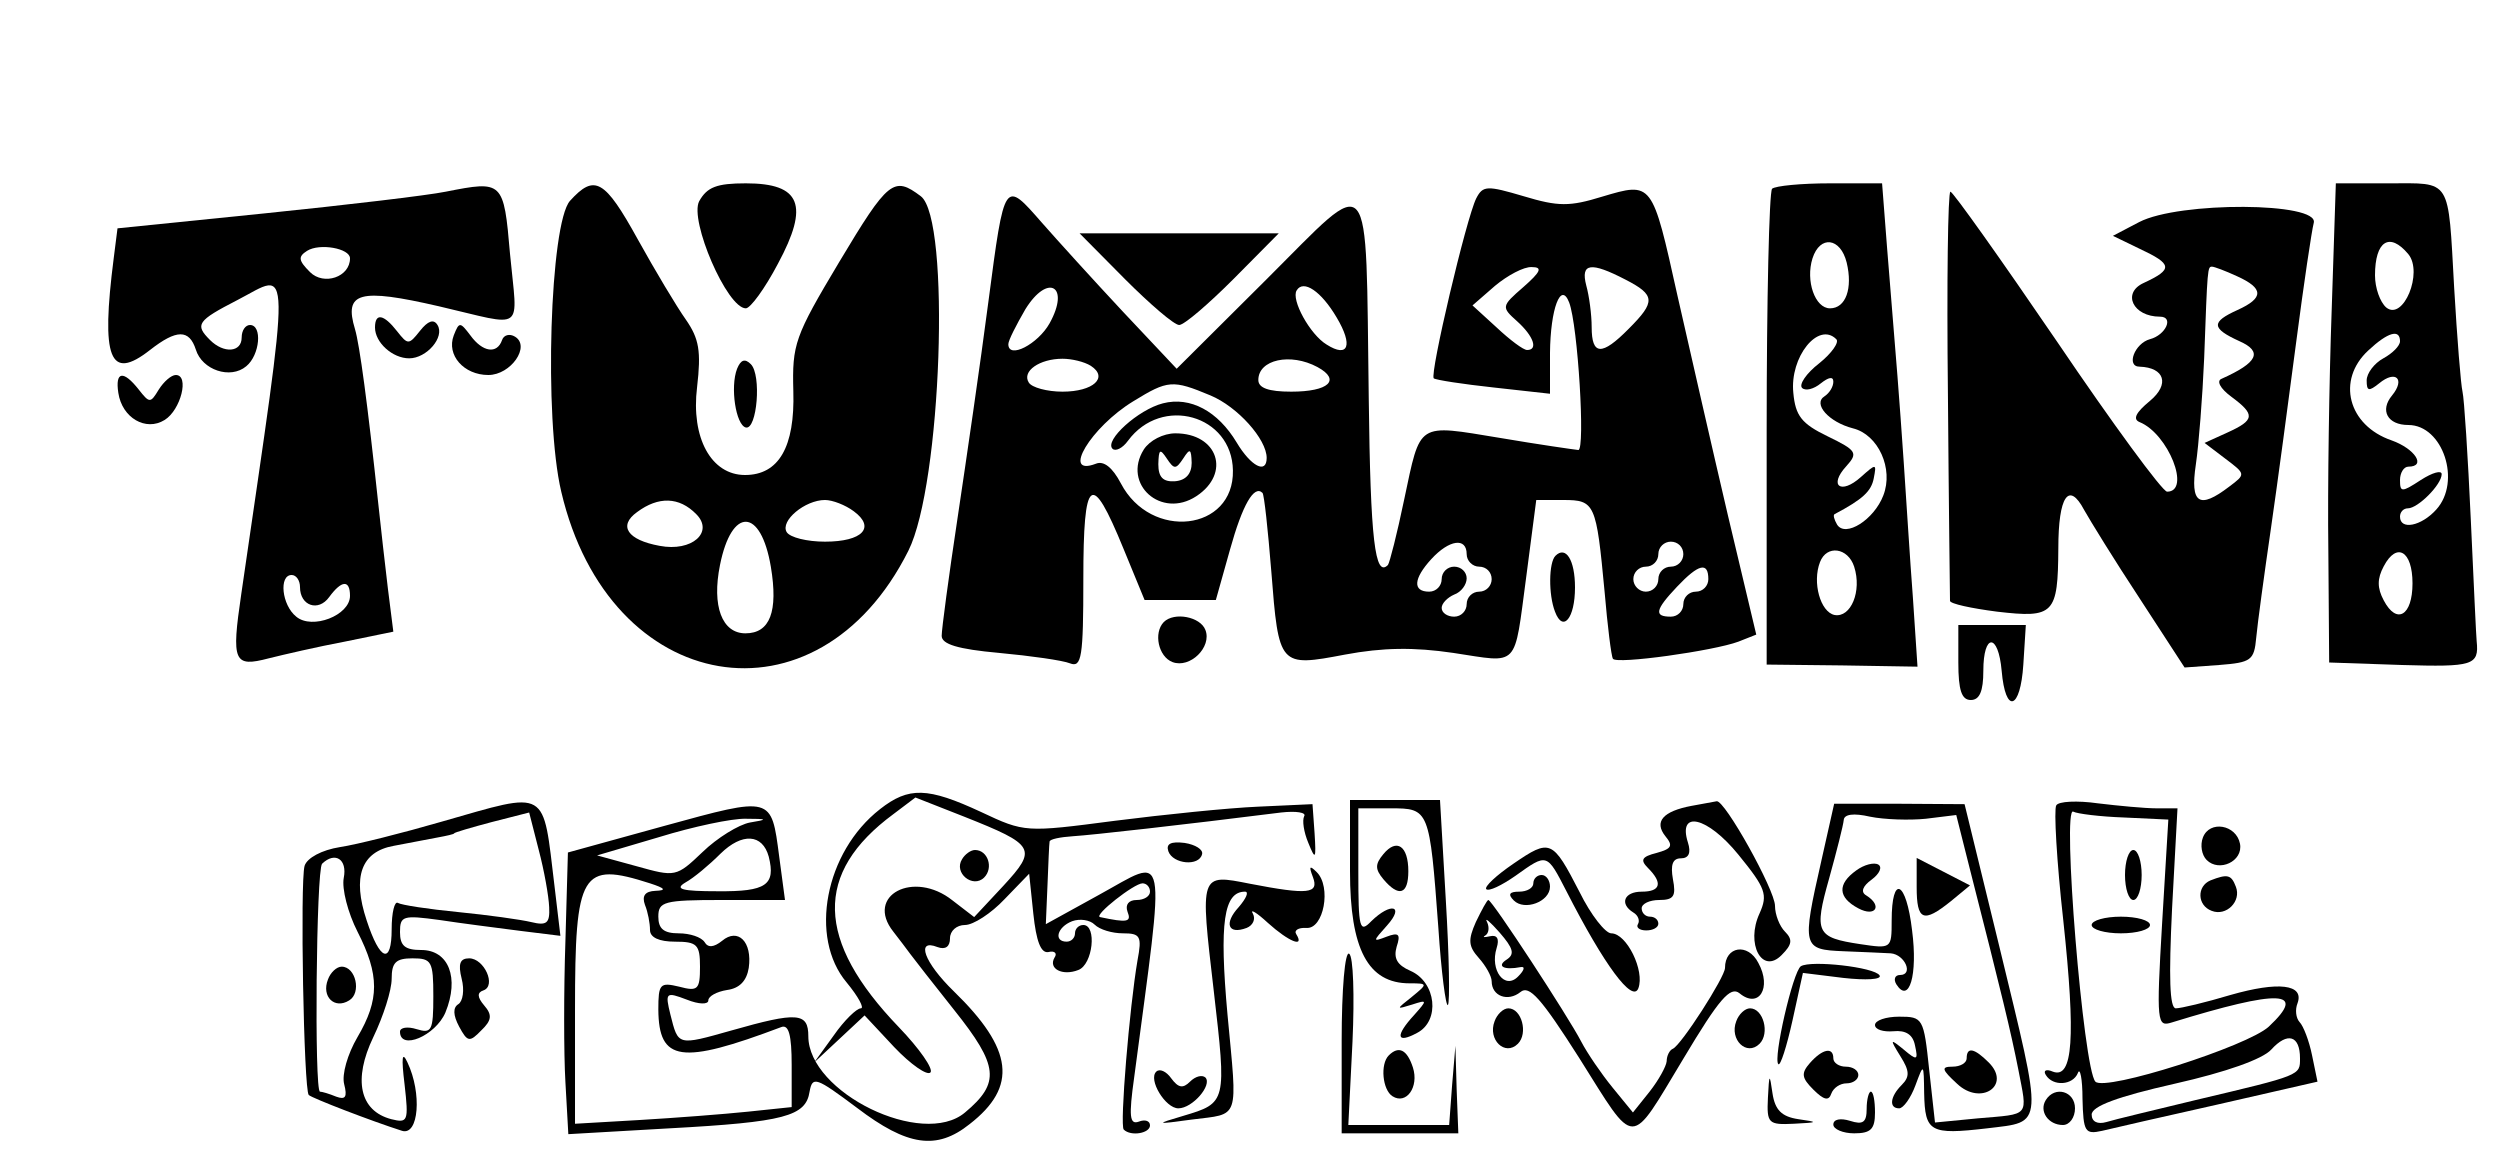 <?xml version="1.0" standalone="no"?>
<!DOCTYPE svg PUBLIC "-//W3C//DTD SVG 20010904//EN"
 "http://www.w3.org/TR/2001/REC-SVG-20010904/DTD/svg10.dtd">
<svg version="1.0" xmlns="http://www.w3.org/2000/svg"
 width="300pt" height="139pt" viewBox="0 0 300 139"
 preserveAspectRatio="xMidYMid meet">
<g transform="translate(0,139) scale(0.05,-0.05)"
fill="#000000" stroke="none">
<path d="M1070 2320 c-44 -9 -239 -32 -434 -52 l-354 -36 -9 -71 c-31 -242
-10 -297 87 -221 64 50 94 50 110 1 15 -49 83 -72 121 -40 33 27 39 99 9 99
-11 0 -20 -13 -20 -30 0 -36 -43 -39 -76 -6 -37 37 -31 46 66 96 130 67 130
126 9 -706 -24 -163 -18 -176 66 -154 36 9 118 28 182 40 l117 24 -13 103 c-7
57 -17 148 -23 203 -26 243 -45 383 -56 420 -27 89 10 99 201 55 211 -49 189
-66 171 126 -15 175 -17 176 -154 149z m-230 -160 c0 -45 -63 -66 -96 -33 -28
28 -29 37 -7 51 30 19 103 6 103 -18z m-120 -789 c0 -45 44 -60 70 -24 30 41
50 42 50 3 0 -47 -91 -82 -129 -50 -35 28 -42 100 -11 100 11 0 20 -13 20 -29z"/>
<path d="M1368 2298 c-48 -54 -63 -521 -21 -698 115 -492 615 -577 833 -142
80 159 102 796 30 851 -65 49 -78 39 -196 -158 -107 -179 -113 -197 -110 -310
4 -134 -35 -201 -116 -201 -81 0 -130 89 -115 211 10 86 5 116 -27 162 -22 31
-74 118 -115 192 -80 145 -104 158 -163 93z m303 -752 c43 -43 -10 -91 -88
-76 -77 14 -100 48 -54 81 51 38 101 37 142 -5z m378 7 c53 -39 21 -73 -69
-73 -43 0 -84 10 -92 23 -16 27 44 77 92 77 18 0 49 -12 69 -27z m-199 -133
c18 -108 -2 -160 -61 -160 -56 0 -81 65 -61 164 28 140 98 138 122 -4z"/>
<path d="M1678 2297 c-24 -46 67 -257 112 -257 11 0 46 48 77 107 76 141 55
193 -77 193 -70 0 -93 -9 -112 -43z"/>
<path d="M3543 2304 c-24 -48 -112 -422 -102 -432 5 -4 70 -14 144 -22 l135
-15 0 98 c1 106 26 173 46 121 21 -55 39 -354 22 -354 -10 1 -94 13 -188 29
-201 33 -190 40 -230 -148 -17 -82 -35 -152 -39 -157 -31 -31 -42 59 -46 399
-8 568 13 544 -245 287 l-216 -215 -129 137 c-71 76 -158 172 -194 213 -91
104 -90 106 -129 -190 -19 -146 -53 -379 -74 -519 -21 -139 -38 -266 -38 -282
0 -20 38 -32 138 -41 76 -7 153 -18 170 -25 28 -11 32 15 32 202 0 248 19 262
96 74 l51 -124 85 0 86 0 34 121 c30 108 58 156 78 136 4 -4 13 -88 21 -187
18 -230 19 -231 177 -201 91 17 165 18 260 4 160 -24 145 -40 175 183 l24 184
65 0 c76 0 79 -8 99 -220 7 -82 16 -155 20 -161 8 -14 242 19 301 41 l43 17
-68 286 c-37 158 -91 395 -121 527 -61 275 -60 274 -181 238 -78 -24 -105 -24
-188 1 -88 26 -98 26 -114 -5z m113 -213 c-53 -46 -53 -48 -15 -82 40 -36 51
-69 24 -69 -9 0 -41 24 -73 54 l-58 53 54 47 c30 25 69 46 88 45 27 0 22 -11
-20 -48z m245 18 c72 -37 73 -53 8 -118 -65 -66 -89 -64 -89 4 0 30 -6 75 -13
100 -14 54 11 57 94 14z m-1382 -105 c-28 -50 -99 -87 -99 -50 0 9 19 46 41
84 54 87 108 56 58 -34z m689 14 c40 -67 28 -98 -24 -65 -40 24 -86 108 -72
130 16 27 59 -2 96 -65z m-590 -116 c43 -28 6 -62 -68 -62 -37 0 -74 10 -81
22 -17 27 26 57 81 57 22 0 52 -7 68 -17z m544 -3 c57 -31 27 -59 -63 -59 -55
0 -79 9 -79 28 0 49 77 66 142 31z m-257 -68 c65 -27 135 -105 135 -150 0 -40
-38 -20 -72 37 -45 75 -111 111 -177 94 -59 -15 -141 -89 -121 -109 7 -7 24 1
37 19 81 110 250 62 252 -71 3 -146 -197 -169 -269 -31 -20 38 -41 55 -60 47
-84 -32 -12 88 90 150 83 51 94 52 185 14z m615 -381 c0 -16 14 -30 30 -30 17
0 30 -13 30 -30 0 -16 -13 -30 -30 -30 -16 0 -30 -13 -30 -30 0 -16 -13 -30
-30 -30 -16 0 -30 9 -30 21 0 11 14 25 30 32 17 6 30 24 30 39 0 15 -13 28
-30 28 -16 0 -30 -13 -30 -30 0 -16 -13 -30 -30 -30 -40 0 -38 31 5 78 43 47
85 53 85 12z m520 0 c0 -16 -13 -30 -30 -30 -16 0 -30 -13 -30 -30 0 -16 -13
-30 -30 -30 -16 0 -30 14 -30 30 0 17 14 30 30 30 17 0 30 14 30 30 0 17 14
30 30 30 17 0 30 -13 30 -30z m60 -60 c0 -16 -13 -30 -30 -30 -16 0 -30 -13
-30 -30 0 -16 -13 -30 -30 -30 -41 0 -38 16 15 72 52 55 75 60 75 18z"/>
<path d="M2745 1701 c-52 -83 42 -167 126 -112 84 55 52 151 -50 151 -29 0
-62 -17 -76 -39z m95 -21 c16 25 19 23 20 -11 0 -26 -14 -42 -40 -44 -29 -2
-40 10 -40 41 1 36 4 38 20 14 18 -27 22 -27 40 0z"/>
<path d="M4253 2327 c-7 -8 -13 -267 -13 -578 l0 -564 181 -2 181 -3 -11 165
c-7 91 -16 237 -22 325 -11 160 -16 222 -40 515 l-12 155 -125 0 c-69 0 -131
-6 -139 -13z m179 -177 c15 -62 -2 -110 -40 -110 -36 0 -59 66 -42 120 18 56
67 50 82 -10z m-25 -184 c8 -7 -11 -34 -41 -58 -31 -24 -49 -51 -41 -59 8 -8
28 -3 45 11 19 15 30 17 30 4 0 -12 -9 -27 -21 -35 -29 -18 10 -62 68 -77 61
-15 98 -97 73 -161 -22 -58 -91 -102 -111 -70 -7 12 -10 23 -6 25 68 36 88 55
94 86 7 36 6 36 -31 3 -48 -43 -78 -21 -35 26 29 32 25 38 -45 72 -62 30 -77
49 -82 104 -9 86 60 172 103 129z m43 -546 c19 -59 -8 -123 -47 -116 -34 7
-54 78 -35 127 16 42 67 35 82 -11z"/>
<path d="M5596 2035 c-6 -168 -10 -426 -8 -575 l2 -270 175 -6 c170 -5 185 -1
179 57 -1 7 -7 137 -14 290 -7 154 -16 293 -20 309 -4 17 -13 129 -20 249 -15
267 -5 251 -158 251 l-126 0 -10 -305z m184 135 c36 -44 -12 -161 -53 -128
-15 13 -27 47 -27 77 0 83 35 105 80 51z m-20 -209 c0 -11 -18 -29 -40 -41
-22 -12 -40 -36 -40 -53 0 -26 5 -27 30 -7 40 33 63 10 31 -29 -30 -36 -11
-71 39 -71 83 0 128 -136 67 -203 -36 -40 -87 -50 -87 -17 0 11 8 20 19 20 24
0 81 57 81 82 0 10 -22 4 -50 -14 -46 -30 -50 -30 -50 0 0 17 9 32 20 32 44 0
16 43 -40 63 -105 36 -133 145 -56 216 47 44 76 52 76 22z m30 -581 c0 -78
-38 -100 -69 -41 -16 30 -16 52 0 82 31 59 69 37 69 -41z"/>
<path d="M4675 1835 c2 -267 5 -491 5 -497 0 -7 51 -18 113 -26 137 -16 146
-6 147 152 0 125 25 162 62 92 14 -25 73 -121 133 -212 l108 -166 83 6 c77 6
84 11 89 66 3 33 19 150 35 260 16 110 43 313 61 450 18 138 37 266 42 285 14
50 -323 52 -419 2 l-63 -33 64 -31 c79 -37 81 -49 10 -82 -53 -24 -26 -81 39
-81 34 0 14 -44 -24 -54 -37 -10 -58 -66 -25 -66 60 -2 73 -42 25 -82 -34 -28
-42 -44 -25 -51 69 -28 124 -167 66 -167 -11 0 -130 162 -264 360 -135 198
-250 360 -256 360 -6 0 -9 -218 -6 -485z m694 282 c64 -29 65 -52 1 -81 -64
-29 -63 -44 5 -75 56 -25 44 -51 -43 -90 -13 -5 -4 -23 23 -43 58 -43 57 -56
-9 -86 l-55 -25 50 -38 c49 -37 49 -37 9 -67 -72 -55 -94 -41 -80 53 7 47 16
162 20 255 8 219 8 220 19 220 5 0 32 -10 60 -23z"/>
<path d="M2700 2110 c60 -60 118 -110 130 -110 12 0 70 50 130 110 l109 110
-239 0 -239 0 109 -110z"/>
<path d="M900 1994 c0 -36 42 -74 82 -74 42 0 86 51 68 80 -9 15 -23 10 -42
-14 -27 -34 -29 -34 -55 -1 -32 41 -53 45 -53 9z"/>
<path d="M1089 1975 c-18 -47 24 -95 83 -95 54 0 102 69 64 92 -13 8 -27 4
-31 -8 -12 -35 -47 -29 -76 11 -25 33 -27 33 -40 0z"/>
<path d="M1769 1895 c-17 -44 -3 -135 21 -141 27 -6 38 126 12 152 -14 14 -24
11 -33 -11z"/>
<path d="M284 1837 c9 -60 66 -93 111 -65 39 24 60 108 27 108 -11 0 -29 -16
-41 -35 -20 -33 -22 -33 -48 0 -37 47 -57 44 -49 -8z"/>
<path d="M3733 1446 c-16 -16 -17 -93 -1 -134 19 -51 48 -16 48 58 0 66 -22
101 -47 76z"/>
<path d="M2793 1287 c-25 -26 -13 -83 21 -96 42 -16 95 36 79 77 -12 32 -75
44 -100 19z"/>
<path d="M4700 1190 c0 -67 8 -90 30 -90 21 0 30 21 30 70 0 91 36 91 44 0 9
-105 45 -94 52 15 l6 95 -81 0 -81 0 0 -90z"/>
<path d="M2112 838 c-132 -103 -171 -308 -80 -416 28 -34 43 -62 34 -62 -10 0
-40 -29 -65 -65 l-47 -65 60 56 61 57 71 -76 c40 -42 79 -69 87 -61 8 8 -26
57 -76 109 -200 208 -204 370 -13 511 l53 40 117 -46 c171 -68 176 -77 94
-166 l-70 -75 -52 40 c-93 74 -211 12 -142 -75 14 -18 33 -43 41 -54 8 -11 55
-71 105 -134 107 -134 111 -175 26 -246 -102 -86 -376 48 -376 183 0 57 -26
59 -184 14 -131 -37 -128 -37 -147 38 -13 53 -11 55 39 36 30 -12 52 -12 52
-2 0 10 20 21 45 25 30 4 47 22 52 53 9 63 -26 97 -64 65 -20 -16 -34 -17 -42
-3 -8 12 -35 21 -62 21 -36 0 -49 11 -49 40 0 36 13 40 152 40 l152 0 -14 105
c-19 145 -16 144 -275 73 l-232 -64 -6 -213 c-4 -118 -4 -270 0 -338 l7 -125
243 14 c276 15 327 29 336 88 7 38 15 35 114 -39 121 -92 191 -102 270 -39
116 90 105 180 -38 319 -71 69 -92 127 -39 106 19 -7 30 1 30 21 0 18 16 32
36 32 20 0 63 28 95 62 l59 61 10 -96 c7 -66 18 -95 36 -92 15 4 22 -3 15 -13
-16 -27 19 -45 57 -30 35 13 45 108 12 108 -11 0 -20 -9 -20 -20 0 -11 -9 -20
-20 -20 -32 0 -23 35 13 49 19 7 43 3 54 -8 12 -12 42 -21 68 -21 42 0 46 -7
35 -65 -19 -111 -43 -396 -33 -406 17 -17 63 -9 63 10 0 11 -12 15 -27 9 -22
-8 -24 13 -11 106 75 568 83 530 -85 438 l-127 -70 4 94 c2 52 4 99 5 104 0 6
26 11 56 13 47 3 261 27 500 57 36 4 61 0 55 -9 -5 -10 -1 -38 10 -64 17 -42
19 -40 15 23 l-5 70 -130 -6 c-71 -3 -227 -19 -345 -34 -214 -28 -216 -28
-320 21 -129 60 -174 61 -243 7z m-312 -32 c-27 -5 -79 -37 -114 -71 -63 -60
-65 -60 -158 -34 l-95 26 149 44 c81 25 175 45 208 44 52 0 54 -2 10 -9z m45
-82 c17 -68 -6 -84 -122 -83 -87 0 -105 5 -78 21 20 11 57 42 84 69 52 51 101
48 116 -7z m-285 -64 c37 -12 40 -17 13 -18 -25 -1 -33 -12 -25 -34 7 -17 12
-44 12 -60 0 -18 22 -28 60 -28 53 0 60 -7 60 -60 0 -55 -5 -60 -50 -48 -46
11 -50 7 -50 -55 1 -125 54 -133 295 -42 18 7 25 -19 25 -91 l0 -101 -105 -11
c-58 -6 -175 -15 -260 -20 l-155 -9 0 275 c0 330 15 355 180 302z m1200 -20
c0 -11 -14 -20 -32 -20 -19 0 -28 -11 -22 -28 10 -25 0 -27 -66 -13 -16 4 82
81 102 81 10 0 18 -9 18 -20z"/>
<path d="M1060 808 c-93 -27 -204 -55 -244 -61 -44 -7 -79 -26 -85 -45 -11
-38 -2 -538 10 -550 9 -8 149 -62 224 -86 40 -12 48 90 13 164 -13 28 -15 13
-7 -53 10 -88 8 -93 -32 -83 -76 20 -92 95 -43 197 24 50 44 112 44 140 0 39
10 49 50 49 46 0 50 -7 50 -91 0 -83 -4 -90 -40 -79 -22 7 -40 4 -40 -6 0 -46
85 -10 109 46 34 83 8 150 -58 150 -39 0 -51 10 -51 43 0 39 7 41 95 29 52 -8
139 -19 193 -26 l97 -12 -14 118 c-29 239 -12 230 -271 156z m258 -205 c2 -39
-6 -45 -43 -36 -25 6 -104 17 -175 24 -72 7 -137 17 -145 22 -8 5 -15 -23 -15
-63 0 -86 -28 -77 -60 21 -35 105 -13 165 65 179 36 7 83 16 105 20 22 4 40 8
40 10 0 2 41 14 90 27 l90 23 23 -90 c13 -49 24 -111 25 -137z m-493 70 c-5
-26 10 -84 33 -129 53 -104 53 -163 0 -253 -24 -41 -38 -90 -32 -113 8 -31 3
-38 -19 -30 -17 7 -34 12 -39 12 -14 0 -9 532 5 547 31 30 61 11 52 -34z"/>
<path d="M787 429 c-16 -41 16 -72 51 -50 30 18 16 81 -18 81 -12 0 -27 -14
-33 -31z"/>
<path d="M3240 689 c0 -187 43 -269 143 -269 44 0 44 -1 6 -32 -39 -31 -39
-31 0 -19 37 12 37 11 5 -25 -46 -50 -43 -70 7 -43 56 29 46 122 -16 149 -32
14 -41 30 -33 58 10 30 5 35 -24 24 -34 -13 -34 -12 1 27 43 48 9 56 -38 10
-28 -29 -31 -18 -31 120 l0 151 78 0 c92 0 93 -2 114 -286 7 -107 18 -191 23
-186 5 6 3 118 -5 251 l-14 241 -108 0 -108 0 0 -171z"/>
<path d="M4060 846 c-69 -13 -91 -38 -63 -73 19 -23 15 -30 -21 -40 -36 -9
-40 -17 -21 -36 36 -36 31 -57 -15 -57 -42 0 -54 -29 -20 -50 12 -7 16 -20 11
-28 -5 -8 4 -15 20 -15 16 0 29 7 29 16 0 10 -9 17 -20 17 -11 0 -20 9 -20 20
0 11 19 20 42 20 35 0 41 9 33 50 -6 34 -1 50 19 50 19 0 25 13 17 38 -25 79
47 62 121 -29 66 -81 71 -96 51 -141 -34 -73 6 -148 53 -100 25 25 27 37 8 56
-13 13 -24 41 -24 62 0 38 -121 255 -140 251 -5 -1 -32 -6 -60 -11z"/>
<path d="M4371 713 c-47 -207 -45 -212 54 -216 47 -2 98 -4 113 -5 34 -3 55
-52 22 -52 -12 0 -16 -10 -9 -22 31 -49 52 22 38 129 -14 120 -49 136 -49 23
0 -67 -1 -67 -75 -56 -106 16 -112 27 -75 158 18 65 34 128 35 140 1 14 24 17
63 8 34 -7 95 -9 134 -5 l73 9 32 -127 c78 -306 99 -393 117 -484 22 -115 30
-106 -97 -117 l-103 -10 -14 127 c-13 124 -15 127 -72 127 -32 0 -58 -9 -58
-20 0 -11 20 -17 44 -15 30 3 47 -8 52 -34 8 -36 5 -37 -27 -10 -33 27 -34 26
-8 -16 22 -35 23 -49 3 -69 -28 -28 -31 -56 -6 -56 10 0 28 25 39 55 20 54 20
54 21 -19 2 -93 14 -100 151 -84 138 17 136 -4 29 438 l-83 340 -156 1 -157 0
-31 -138z"/>
<path d="M4935 847 c-6 -9 1 -134 17 -277 30 -281 23 -380 -25 -362 -16 7 -24
3 -17 -8 17 -28 65 -25 77 5 5 14 11 -14 11 -62 2 -80 6 -86 47 -77 25 6 151
35 281 64 l236 54 -13 63 c-7 35 -21 71 -30 80 -9 10 -11 30 -5 45 17 46 -46
53 -161 20 -60 -18 -119 -32 -131 -32 -15 0 -17 74 -9 240 l13 240 -50 0 c-28
0 -91 6 -141 12 -49 7 -95 5 -100 -5z m163 -29 l106 -5 -15 -250 c-14 -238
-12 -248 23 -237 260 80 327 78 233 -10 -51 -47 -392 -156 -416 -132 -29 30
-81 666 -53 648 9 -5 64 -12 122 -14z m422 -578 c0 -41 4 -40 -250 -100 -99
-24 -196 -47 -215 -53 -21 -6 -35 1 -35 18 0 20 62 43 199 74 124 28 211 59
232 82 39 43 69 34 69 -21z"/>
<path d="M5100 680 c0 -33 9 -60 20 -60 11 0 20 27 20 60 0 33 -9 60 -20 60
-11 0 -20 -27 -20 -60z"/>
<path d="M5020 560 c0 -11 32 -20 70 -20 39 0 70 9 70 20 0 11 -31 20 -70 20
-38 0 -70 -9 -70 -20z"/>
<path d="M5287 770 c-7 -18 -3 -42 9 -54 30 -30 88 -3 80 39 -9 46 -73 57 -89
15z"/>
<path d="M2804 737 c11 -31 74 -37 81 -7 3 11 -16 23 -42 27 -33 4 -45 -2 -39
-20z"/>
<path d="M3320 730 c-20 -24 -20 -36 0 -60 37 -44 60 -37 60 19 0 61 -28 80
-60 41z"/>
<path d="M3632 707 c-41 -28 -70 -55 -65 -61 6 -6 37 9 70 32 77 55 75 55 123
-38 90 -176 158 -268 172 -232 16 42 -28 132 -65 132 -14 0 -49 44 -76 99 -65
126 -70 129 -159 68z"/>
<path d="M2309 718 c-21 -33 26 -71 53 -44 23 23 9 66 -22 66 -10 0 -24 -10
-31 -22z"/>
<path d="M4455 691 c-46 -33 -44 -65 5 -91 41 -22 59 6 19 31 -14 8 -9 22 13
38 19 14 26 30 16 36 -10 6 -34 0 -53 -14z"/>
<path d="M4600 651 c0 -81 16 -87 82 -34 l46 38 -64 33 -64 33 0 -70z"/>
<path d="M3151 675 c15 -40 -11 -43 -151 -16 -121 24 -120 26 -87 -257 31
-268 31 -269 -73 -300 -68 -20 -67 -21 20 -9 117 15 110 -5 86 252 -20 221 -9
295 42 295 10 0 3 -16 -15 -37 -36 -39 -26 -67 19 -50 15 6 22 21 15 34 -8 13
9 3 36 -22 50 -45 89 -61 68 -27 -6 9 5 16 24 15 42 -4 61 99 25 134 -17 17
-19 14 -9 -12z"/>
<path d="M3680 660 c0 -11 -15 -20 -34 -20 -23 0 -28 -6 -13 -21 26 -26 87 -3
87 33 0 15 -9 28 -20 28 -11 0 -20 -9 -20 -20z"/>
<path d="M5305 667 c-33 -14 -32 -60 3 -73 35 -14 72 23 58 58 -11 29 -20 31
-61 15z"/>
<path d="M3542 567 c-19 -43 -18 -58 7 -86 17 -19 31 -44 31 -56 0 -36 39 -50
69 -26 21 18 50 -15 141 -158 138 -219 119 -219 250 -2 86 144 113 175 135
157 46 -38 78 13 45 73 -25 49 -80 40 -80 -12 0 -22 -105 -185 -125 -194 -8
-3 -15 -17 -15 -30 -1 -12 -19 -45 -41 -73 l-40 -50 -49 60 c-27 33 -61 83
-75 110 -31 60 -214 340 -223 340 -3 0 -16 -24 -30 -53z m74 -90 c-25 -16 -7
-26 34 -18 11 2 8 -8 -6 -22 -32 -34 -69 14 -52 68 7 22 1 32 -16 28 -14 -3
-19 -3 -11 2 8 5 10 19 4 32 -7 13 7 1 30 -25 33 -38 37 -52 17 -65z"/>
<path d="M3220 281 l0 -221 140 0 140 0 -4 105 -3 105 -8 -95 -7 -95 -121 0
-121 0 10 200 c5 110 2 205 -8 211 -10 7 -18 -84 -18 -210z"/>
<path d="M1108 431 c7 -27 3 -54 -8 -61 -13 -8 -13 -26 2 -54 20 -37 25 -38
53 -9 25 24 27 37 7 60 -17 20 -17 31 -2 36 32 11 2 77 -34 77 -22 0 -27 -13
-18 -49z"/>
<path d="M4322 461 c-19 -13 -67 -222 -54 -235 5 -5 20 42 34 105 l25 114 97
-12 c54 -6 93 -4 87 6 -12 20 -165 37 -189 22z"/>
<path d="M3587 329 c-17 -44 25 -85 56 -54 25 25 9 85 -23 85 -12 0 -27 -14
-33 -31z"/>
<path d="M4167 329 c-17 -44 25 -85 56 -54 25 25 9 85 -23 85 -12 0 -27 -14
-33 -31z"/>
<path d="M3333 247 c-21 -21 -15 -83 9 -98 33 -21 64 22 49 69 -14 43 -34 53
-58 29z"/>
<path d="M4344 229 c-22 -25 -20 -36 8 -64 25 -25 37 -28 43 -10 5 14 21 25
37 25 15 0 28 9 28 20 0 11 -13 20 -30 20 -16 0 -30 9 -30 20 0 28 -26 23 -56
-11z"/>
<path d="M4720 240 c0 -11 -15 -20 -34 -20 -28 0 -26 -7 11 -41 57 -54 131 -4
76 51 -35 35 -53 38 -53 10z"/>
<path d="M2775 208 c-20 -19 22 -88 53 -88 34 0 82 56 65 74 -8 7 -24 3 -37
-10 -17 -17 -28 -15 -45 8 -12 17 -28 24 -36 16z"/>
<path d="M4243 145 c-3 -61 1 -65 62 -62 59 3 60 4 11 11 -40 6 -56 22 -62 62
-7 49 -8 48 -11 -11z"/>
<path d="M4480 119 c0 -33 -9 -39 -40 -29 -23 7 -40 4 -40 -9 0 -11 23 -21 50
-21 40 0 50 10 50 50 0 28 -4 50 -10 50 -5 0 -10 -19 -10 -41z"/>
<path d="M4910 140 c-17 -27 6 -60 41 -60 16 0 29 18 29 40 0 41 -48 55 -70
20z"/>
</g>
</svg>

